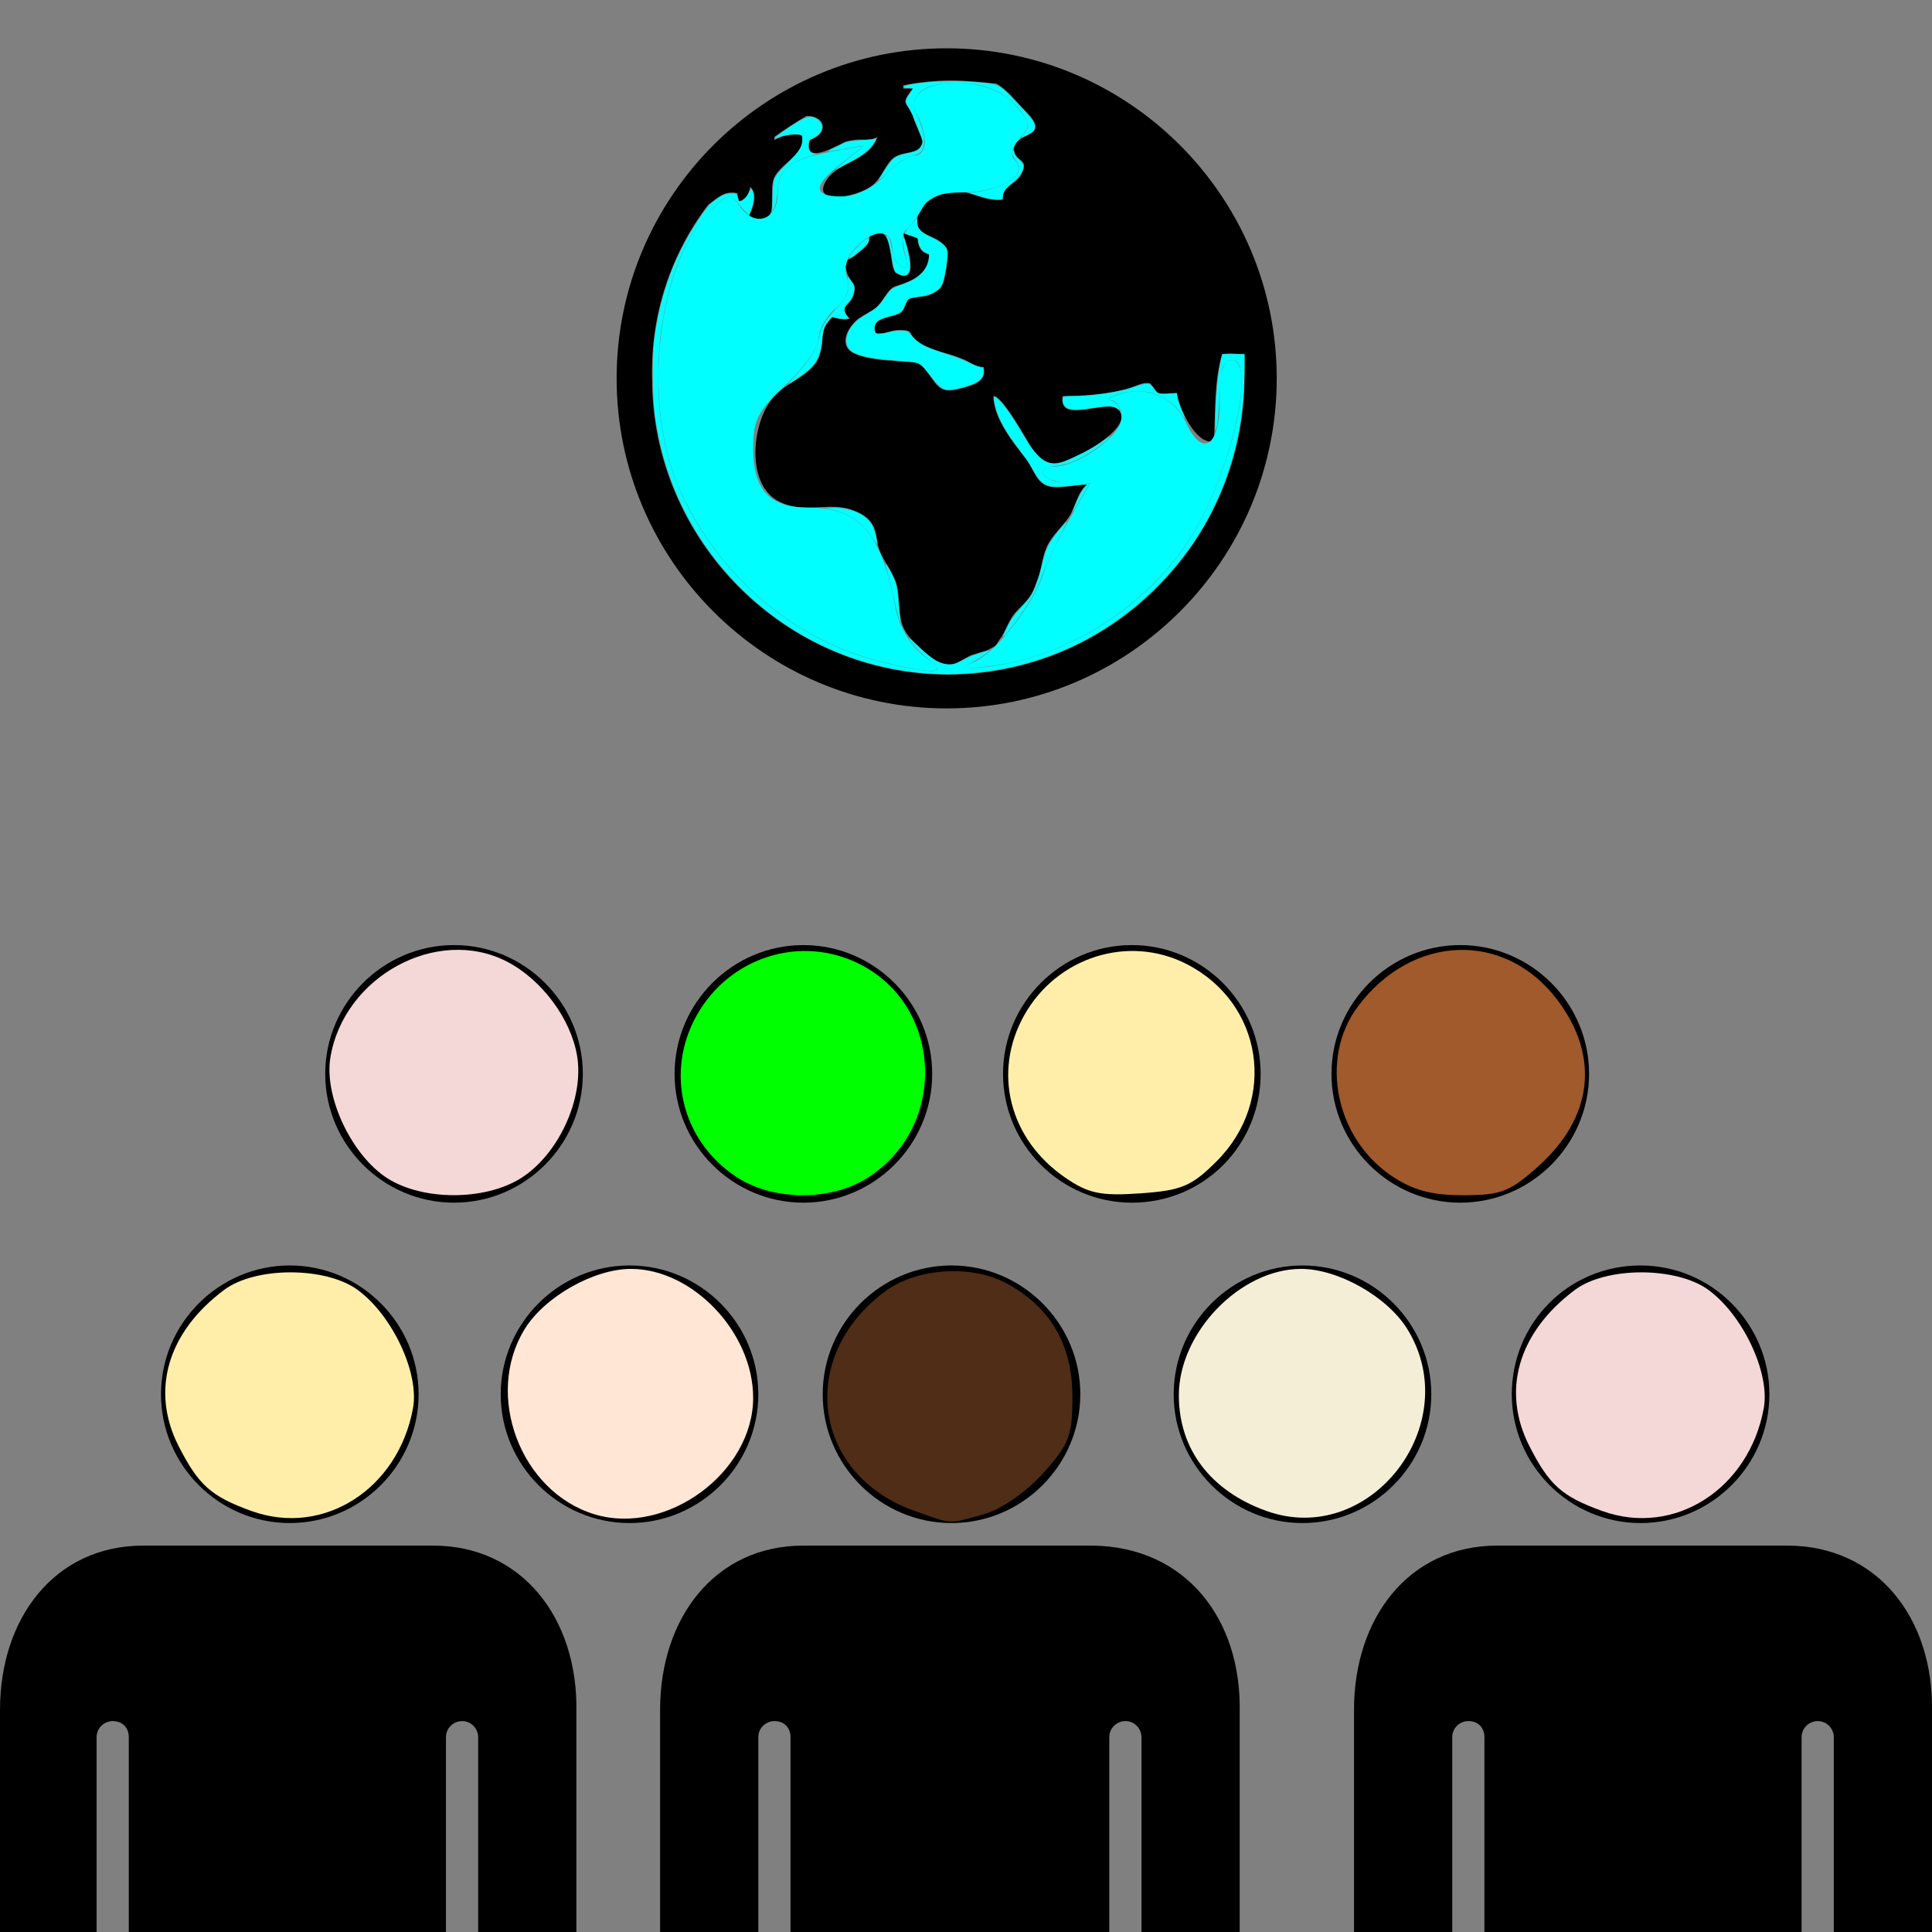 <?xml version="1.0" encoding="UTF-8" standalone="no"?>
<!-- Uploaded to: SVG Repo, www.svgrepo.com, Generator: SVG Repo Mixer Tools -->

<svg
   xmlns:dc="http://purl.org/dc/elements/1.1/"
   xmlns:cc="http://creativecommons.org/ns#"
   xmlns:rdf="http://www.w3.org/1999/02/22-rdf-syntax-ns#"
   xmlns:svg="http://www.w3.org/2000/svg"
   xmlns="http://www.w3.org/2000/svg"
   xmlns:sodipodi="http://sodipodi.sourceforge.net/DTD/sodipodi-0.dtd"
   xmlns:inkscape="http://www.inkscape.org/namespaces/inkscape"
   fill="#000000"
   height="800px"
   width="800px"
   version="1.2"
   id="Layer_1"
   viewBox="-67 69 120 120"
   xml:space="preserve"
   sodipodi:docname="global-community-population-overpopulation-svgrepo-com.svg"
   inkscape:version="0.92.3 (2405546, 2018-03-11)"><rect x="-67" y="69" width="120" height="120" fill="#808080" stroke="none"/><defs
   id="defs7" /><sodipodi:namedview
   pagecolor="#ffffff"
   bordercolor="#666666"
   borderopacity="1"
   objecttolerance="10"
   gridtolerance="10"
   guidetolerance="10"
   inkscape:pageopacity="0"
   inkscape:pageshadow="2"
   inkscape:window-width="1920"
   inkscape:window-height="1009"
   id="namedview5"
   showgrid="false"
   inkscape:zoom="0.1475"
   inkscape:cx="-2791.8679"
   inkscape:cy="1480.9318"
   inkscape:window-x="-8"
   inkscape:window-y="-8"
   inkscape:window-maximized="1"
   inkscape:current-layer="Layer_1" />
<g
   id="g1480"><g
     id="g1444"><g
       id="g1409"><g
         id="g1375"><g
           id="g1342"><g
             id="g1310"><g
               id="g1279"><g
                 id="g1249"><g
                   id="g1220"><g
                     id="g1192"><g
                       id="g1165"><g
                         id="g1139"><g
                           id="g1114"><g
                             id="g1090"><g
                               id="g1067"><g
                                 id="g1045"><g
                                   id="g1024"><g
                                   id="g1004"><g
                                   id="g985"><g
                                   id="g967"><g
                                   id="g950"><g
                                   id="g934"><g
                                   id="g919"><g
                                   id="g905"><g
                                   id="g892"><g
                                   id="g880"><g
                                   id="g869"><g
                                   id="g859"><g
                                   id="g850"><g
                                   id="g842"><g
                                   id="g835"><g
                                   id="g829"><g
                                   id="g824"><g
                                   id="g820"><path
                                   inkscape:connector-curvature="0"
                                   d="M -8.2,113 C 3.1,113 12.3,103.8 12.3,92.5 12.3,81.2 3.1,72 -8.2,72 c -11.3,0 -20.5,9.2 -20.5,20.5 0,11.3 9.2,20.5 20.5,20.5 z M -23,81.7 c 0.5,-0.3 0.9,-0.9 1.8,-0.7 0,0.2 0.1,0.4 0.1,0.5 0.4,-0.1 0.6,-0.4 0.7,-0.9 0.6,0.6 0,1.6 -0.2,2.1 2.1,0.3 1.4,-1.2 1.6,-2.4 0.2,-1.1 2.1,-1.6 1.8,-2.9 -0.6,-0.1 -1.2,0 -1.7,0.3 0,-0.1 0,-0.2 0,-0.2 0.7,-0.5 1.3,-0.9 2,-1.3 1.2,0 1.4,1.1 0.2,1.5 -0.4,1.4 1.2,0.6 1.6,0.4 0.5,-0.2 0.4,-0.3 1.1,-0.4 0.5,-0.1 1,0.1 1.5,-0.2 -0.5,1.5 -2.3,1.5 -3.1,2.6 -1.2,1.7 1.8,1.2 2.8,0.4 0.6,-0.5 0.8,-1.3 1.3,-1.7 0.7,-0.5 1.6,-0.1 1.8,-1 0,-0.2 -0.6,-1.4 -0.6,-1.6 -0.4,-0.9 -0.8,-0.7 0,-1.7 -0.2,0 -0.4,0 -0.6,0 0,-0.1 0,-0.2 0,-0.2 1,-0.2 2,-0.3 3,-0.3 0.9,0 1.9,0.1 2.8,0.2 0.7,0.4 1.2,1.1 1.8,1.7 1.8,1.8 -0.9,1.2 -0.7,2.5 0.1,0.7 1,0.4 0.4,1.5 -0.4,0.6 -1.2,0.7 -1.1,1.5 -1.4,0.2 -2.3,-0.9 -3.7,-0.4 -0.7,0.3 -1.5,0.7 -1.6,1.4 -0.2,1.2 0.7,1.1 1.4,1.6 0.6,0.5 0.5,0.5 0.4,1.6 -0.2,0.9 -0.1,1.3 -1,1.7 -0.4,0.2 -1,0.1 -1.4,0.3 -0.1,0.1 -0.2,0.6 -0.4,0.8 -0.5,0.4 -2,0.2 -1.6,1.3 0.5,0.1 0.9,-0.2 1.4,-0.2 1.1,0 0.5,0.2 1.2,0.7 0.8,0.6 1.9,0.7 2.8,1.1 0.5,0.2 0.8,0.5 1.3,0.5 0.2,0.9 -0.6,1.1 -1.3,1.3 -1.1,0.3 -1.4,0.2 -2,-0.7 -0.8,-1.2 -0.9,-0.8 -2.4,-1 -0.6,0 -2.3,-0.2 -2.7,-0.7 -0.5,-0.6 0.1,-1.5 0.6,-1.9 0.9,-0.6 1.1,-0.5 1.6,-1.3 0.6,-0.9 0.6,-0.6 1.5,-1 0.7,-0.3 1.3,-0.8 1.3,-1.7 -0.5,-0.1 -0.7,-0.5 -0.7,-1 l -0.9,-0.3 c 0.1,0.4 1.2,3.3 -0.4,2.5 -0.6,-0.3 0,-3.1 -1.7,-2.6 0.1,0.8 -0.2,0.9 -0.8,1.4 -0.8,0.7 -0.9,0 -0.6,1.1 0.2,0.7 0.7,0.6 0.4,1.5 -0.2,0.6 -1,0.6 -0.2,1.4 -0.4,0.1 -0.8,0 -1.1,-0.1 -0.9,0.9 -0.4,1.2 -0.8,2.4 -0.4,1.2 -2,1.6 -2.8,2.5 -1.4,1.5 -1.8,5.4 0.2,6.5 1.6,0.9 3.2,0 4.7,0.6 1.1,0.4 1.4,1 1.5,2 0.2,1.2 1.2,1.8 1.3,3.2 0.1,1.2 0,1.9 0.8,2.8 0.4,0.4 1.2,1.2 1.7,1.4 0.9,0.4 1.2,0 2,-0.4 0.3,-0.1 0.7,-0.2 1,-0.3 0.7,-0.4 0.4,-0.1 0.8,-0.7 0.4,-0.5 0.5,-1.2 1.1,-1.8 0.7,-0.7 0.9,-0.9 1.2,-1.8 0.3,-0.7 0.3,-1.4 0.6,-2.1 0.3,-0.7 1,-1.3 1.4,-1.9 0.4,-0.6 0.5,-1.5 1.1,-2 -0.6,0 -1.8,0.3 -2.4,0.1 -0.7,-0.2 -0.9,-1 -1.3,-1.6 -0.8,-1 -2.1,-2.6 -2.1,-4 0.5,-0.1 2,2.6 2.3,3.1 1.1,1.6 1.8,1.1 3.1,0.5 0.7,-0.3 3.4,-1.9 2.3,-2.8 -0.7,-0.6 -3.7,1 -3.4,-0.8 1.2,0 2.6,-0.1 3.8,-0.4 0.6,-0.1 1.1,-0.5 1.6,-0.4 0.1,0 0.4,0.5 0.5,0.6 0.3,0.1 0.9,0 1.2,0 0.1,0.9 1.2,3.3 2.3,3 0.1,-1.9 0,-3.6 0.5,-5.4 0.5,-0.1 0.9,0 1.4,0 0,0.5 0,0.9 0,1.4 0,10.2 -8.3,18.5 -18.4,18.5 -10.1,0 -18.4,-8.3 -18.4,-18.4 -0.1,-4 1.2,-7.8 3.5,-10.8 z m 38.7,54 c 0,-4.4 3.6,-8 8,-8 4.4,0 8,3.6 8,8 0,4.4 -3.6,8 -8,8 -4.4,0 -8,-3.6 -8,-8 z m -1.8,27.9 c -4.4,0 -8,-3.6 -8,-8 0,-4.4 3.6,-8 8,-8 4.4,0 8,3.6 8,8 0,4.4 -3.6,8 -8,8 z M 10,175.3 v 13.9 H 3.9 v -12.3 c 0,-0.5 -0.4,-1 -1,-1 -0.5,0 -1,0.4 -1,1 v 12.3 h -19.8 v -12.3 c 0,-0.6 -0.4,-1 -1,-1 -0.5,0 -1,0.4 -1,1 v 12.3 H -26 v -14 c 0,-5.7 3.4,-10.2 8.9,-10.2 h 9 9 c 5.8,0.1 9.2,4.6 9.1,10.3 z M 3.3,143.7 c -4.4,0 -8,-3.6 -8,-8 0,-4.4 3.6,-8 8,-8 4.4,0 8,3.6 8,8 0,4.4 -3.5,8 -8,8 z m 31.6,3.9 c 4.4,0 8,3.6 8,8 0,4.4 -3.6,8 -8,8 -4.4,0 -8,-3.6 -8,-8 0,-4.4 3.5,-8 8,-8 z M 53,175.3 v 13.9 h -6.1 v -12.3 c 0,-0.5 -0.4,-1 -1,-1 -0.5,0 -1,0.4 -1,1 v 12.3 H 25.2 v -12.3 c 0,-0.6 -0.4,-1 -1,-1 -0.5,0 -1,0.4 -1,1 v 12.3 h -6.1 v -14 c 0,-5.7 3.4,-10.2 8.9,-10.2 v 0 h 9 9 c 5.6,0 9.1,4.5 9,10.3 z M -57,155.6 c 0,-4.4 3.6,-8 8,-8 4.4,0 8,3.6 8,8 0,4.4 -3.6,8 -8,8 -4.4,0 -8,-3.6 -8,-8 z m 25.8,19.7 v 13.9 h -6.1 v -12.3 c 0,-0.5 -0.4,-1 -1,-1 -0.5,0 -1,0.4 -1,1 v 12.3 H -59 v -12.3 c 0,-0.6 -0.4,-1 -1,-1 -0.5,0 -1,0.4 -1,1 v 12.3 0 h -6 v -14 c 0,-5.7 3.4,-10.2 8.9,-10.2 h 9 9 c 5.5,0 9,4.5 8.9,10.3 z m 15.3,-19.7 c 0,-4.4 3.6,-8 8,-8 4.4,0 8,3.6 8,8 0,4.4 -3.6,8 -8,8 -4.4,0 -8,-3.6 -8,-8 z m -30.9,-19.9 c 0,-4.4 3.6,-8 8,-8 4.4,0 8,3.6 8,8 0,4.4 -3.6,8 -8,8 -4.4,0 -8,-3.6 -8,-8 z m 29.7,8 c -4.4,0 -8,-3.6 -8,-8 0,-4.4 3.6,-8 8,-8 4.4,0 8,3.6 8,8 0,4.4 -3.6,8 -8,8 z m -10.8,19.9 c -4.4,0 -8,-3.6 -8,-8 0,-4.4 3.6,-8 8,-8 4.4,0 8,3.6 8,8 0,4.4 -3.6,8 -8,8 z"
                                   id="path2" /></g></g></g></g></g></g></g></g></g></g></g></g></g></g></g></g></g></g></g></g></g></g></g></g></g></g></g></g></g></g></g></g></g></g>
<path
   style="opacity:1;fill:#502d16;fill-opacity:1;stroke:none;stroke-width:7.687;stroke-miterlimit:4;stroke-dasharray:none;stroke-dashoffset:0;stroke-opacity:1"
   d="m 378.589,625.597 c -42.261,-15.072 -48.701,-63.754 -12.027,-90.913 13.081,-9.687 35.857,-11.129 50.387,-3.19 18.147,9.915 27.119,25.452 27.119,46.963 0,16.057 -1.397,19.679 -12.198,31.635 -7.122,7.884 -17.349,14.933 -24.576,16.94 -14.868,4.13 -12.812,4.232 -28.704,-1.435 z"
   id="path1556"
   inkscape:connector-curvature="0"
   transform="matrix(0.15,0,0,0.15,-67,69)" /><path
   style="opacity:1;fill:#f4d7d7;fill-opacity:1;stroke:none;stroke-width:7.687;stroke-miterlimit:4;stroke-dasharray:none;stroke-dashoffset:0;stroke-opacity:1"
   d="m 663.527,625.703 c -16.748,-6.028 -21.955,-10.661 -30.244,-26.909 -11.693,-22.92 -4.627,-47.143 18.87,-64.686 12.949,-9.668 41.973,-9.674 55.226,-0.011 14.381,10.486 25.607,34.413 22.967,48.954 -6.093,33.563 -37.093,53.351 -66.818,42.652 z"
   id="path1558"
   inkscape:connector-curvature="0"
   transform="matrix(0.15,0,0,0.15,-67,69)" /><path
   style="opacity:1;fill:#ffeeaa;fill-opacity:1;stroke:none;stroke-width:7.687;stroke-miterlimit:4;stroke-dasharray:none;stroke-dashoffset:0;stroke-opacity:1"
   d="m 104.205,625.703 c -16.748,-6.028 -21.955,-10.661 -30.244,-26.909 -11.693,-22.92 -4.627,-47.143 18.87,-64.686 12.949,-9.668 41.973,-9.674 55.226,-0.011 14.381,10.486 25.607,34.413 22.967,48.954 -6.093,33.563 -37.093,53.351 -66.818,42.652 z"
   id="path1560"
   inkscape:connector-curvature="0"
   transform="matrix(0.15,0,0,0.15,-67,69)" /><path
   style="opacity:1;fill:#ffeeaa;fill-opacity:1;stroke:none;stroke-width:7.687;stroke-miterlimit:4;stroke-dasharray:none;stroke-dashoffset:0;stroke-opacity:1"
   d="m 441.022,487.588 c -23.171,-15.944 -30.138,-43.671 -16.894,-67.235 13.545,-24.101 43.14,-33.441 67.156,-21.195 31.677,16.152 37.833,56.357 12.508,81.682 -10.35,10.35 -14.516,12.104 -31.587,13.299 -16.454,1.152 -21.544,0.082 -31.184,-6.551 z"
   id="path1562"
   inkscape:connector-curvature="0"
   transform="matrix(0.15,0,0,0.15,-67,69)" /><path
   style="opacity:1;fill:#f4d7d7;fill-opacity:1;stroke:none;stroke-width:7.687;stroke-miterlimit:4;stroke-dasharray:none;stroke-dashoffset:0;stroke-opacity:1"
   d="m 160.373,487.875 c -14.757,-9.453 -26.21,-33.678 -23.582,-49.878 5.462,-33.661 44.232,-54.764 73.143,-39.813 14.379,7.436 26.434,23.628 29.03,38.994 3,17.758 -7.807,41.129 -23.503,50.83 -14.952,9.241 -40.55,9.179 -55.088,-0.133 z"
   id="path1564"
   inkscape:connector-curvature="0"
   transform="matrix(0.15,0,0,0.15,-67,69)" /><path
   style="opacity:1;fill:#ffe6d5;fill-opacity:1;stroke:none;stroke-width:7.687;stroke-miterlimit:4;stroke-dasharray:none;stroke-dashoffset:0;stroke-opacity:1"
   d="m 246.167,627.037 c -30.657,-9.289 -45.759,-49.425 -28.876,-76.742 8.259,-13.364 28.606,-24.871 43.977,-24.871 25.582,0 50.597,26.376 50.597,53.35 0,30.978 -35.842,57.309 -65.697,48.263 z"
   id="path1566"
   inkscape:connector-curvature="0"
   transform="matrix(0.15,0,0,0.15,-67,69)" /><path
   style="opacity:1;fill:#a05a2c;fill-opacity:1;stroke:none;stroke-width:7.687;stroke-miterlimit:4;stroke-dasharray:none;stroke-dashoffset:0;stroke-opacity:1"
   d="m 576.026,486.769 c -23.1,-15.697 -29.657,-48.506 -13.938,-69.74 22.592,-30.518 61.376,-31.744 83.055,-2.625 17.274,23.202 14.389,48.149 -7.896,68.282 -11.936,10.784 -15.647,12.23 -31.384,12.23 -13.26,0 -20.929,-2.094 -29.836,-8.146 z"
   id="path1568"
   inkscape:connector-curvature="0"
   transform="matrix(0.15,0,0,0.15,-67,69)" /><path
   style="opacity:1;fill:#f4eed7;fill-opacity:1;stroke:none;stroke-width:7.687;stroke-miterlimit:4;stroke-dasharray:none;stroke-dashoffset:0;stroke-opacity:1"
   d="m 524.352,625.636 c -23.155,-8.329 -36.216,-25.599 -36.216,-47.888 0,-25.987 25.468,-52.325 50.597,-52.325 15.371,0 35.718,11.507 43.977,24.871 24.343,39.388 -15.458,90.772 -58.357,75.342 z"
   id="path1570"
   inkscape:connector-curvature="0"
   transform="matrix(0.15,0,0,0.15,-67,69)" /><path
   style="opacity:1;fill:#00ff00;fill-opacity:1;stroke:none;stroke-width:7.687;stroke-miterlimit:4;stroke-dasharray:none;stroke-dashoffset:0;stroke-opacity:1"
   d="m 304.739,487.221 c -22.532,-15.052 -29.398,-43.39 -16.203,-66.868 13.561,-24.129 43.027,-33.405 67.329,-21.195 35.052,17.611 36.556,68.318 2.641,88.996 -15.367,9.369 -38.958,8.96 -53.767,-0.933 z"
   id="path1572"
   inkscape:connector-curvature="0"
   transform="matrix(0.15,0,0,0.15,-67,69)" /><path
   style="opacity:1;fill:#00ffff;fill-opacity:1;stroke:none;stroke-width:7.687;stroke-miterlimit:4;stroke-dasharray:none;stroke-dashoffset:0;stroke-opacity:1"
   d="m 362.472,273.331 c -34.849,-9.396 -64.567,-35.047 -80.56,-69.534 -16.811,-36.25 -9.828,-96.694 13.623,-117.917 6.537,-5.916 6.933,-5.909 11.388,0.183 6.016,8.227 15.111,4.687 15.111,-5.881 0,-10.328 5.004,-14.265 22.034,-17.339 l 13.559,-2.447 -9.322,7.336 c -11.901,9.366 -11.821,13.624 0.257,13.624 5.834,0 12.691,-3.313 17.54,-8.475 4.379,-4.661 9.984,-8.475 12.455,-8.475 5.294,0 5.858,-8.066 1.175,-16.816 -8.366,-15.633 29.105,-18.569 41.507,-3.253 5.422,6.696 5.519,8.069 0.928,13.141 -3.513,3.882 -4.029,6.762 -1.639,9.151 5.678,5.678 -6.433,13.021 -21.482,13.026 -9.951,0.003 -14.476,1.779 -17.281,6.784 -2.09,3.729 -5.108,7.733 -6.705,8.899 -1.598,1.166 -1.816,5.551 -0.484,9.747 1.649,5.196 1.224,6.888 -1.332,5.308 -2.064,-1.276 -3.753,-4.428 -3.753,-7.004 0,-8.084 -6.407,-9.086 -13.838,-2.163 -4.872,4.539 -6.444,8.868 -4.941,13.605 1.509,4.755 0.006,8.83 -4.763,12.913 -3.832,3.281 -6.968,8.912 -6.968,12.513 0,3.601 -6.102,12.18 -13.559,19.065 -11.56,10.673 -13.559,14.558 -13.559,26.356 0,17.075 6.813,24.492 22.499,24.492 21.526,0 30.599,10.309 36.417,41.379 1.41,7.528 5.883,15.341 11.159,19.492 7.447,5.858 7.82,6.891 2.416,6.698 -3.514,-0.126 -13.362,-2.109 -21.883,-4.406 z"
   id="path1576"
   inkscape:connector-curvature="0"
   transform="matrix(0.15,0,0,0.15,-67,69)" /><path
   style="opacity:1;fill:#00ffff;fill-opacity:1;stroke:none;stroke-width:7.687;stroke-miterlimit:4;stroke-dasharray:none;stroke-dashoffset:0;stroke-opacity:1"
   d="m 403.39,274.042 c 9.189,-3.961 24.825,-24.063 28.86,-37.104 1.383,-4.468 6.278,-14.607 10.878,-22.531 L 451.492,200 h -8.597 c -4.728,0 -9.539,-1.525 -10.692,-3.39 -1.152,-1.864 0.664,-3.396 4.037,-3.402 10.313,-0.021 28.166,-12.874 28.166,-20.276 0,-3.756 -1.907,-6.982 -4.237,-7.167 -2.331,-0.186 -0.424,-1.448 4.237,-2.805 10.965,-3.192 22.018,1.777 26.672,11.991 6.7,14.705 14.006,10.09 14.006,-8.848 0,-12.865 1.235,-16.949 5.125,-16.949 9.632,0 0.265,43.266 -15.159,70.018 -17.13,29.712 -51.199,52.441 -84.881,56.628 -12.918,1.606 -13.956,1.337 -6.78,-1.757 z"
   id="path1578"
   inkscape:connector-curvature="0"
   transform="matrix(0.15,0,0,0.15,-67,69)" /><path
   style="opacity:1;fill:#00ffff;fill-opacity:1;stroke:none;stroke-width:0.961;stroke-miterlimit:4;stroke-dasharray:none;stroke-dashoffset:0;stroke-opacity:1"
   d="m 389.875,160.523 c -0.778,-0.524 -2.241,-2.002 -3.252,-3.284 -3.397,-4.309 -4.873,-5.973 -5.881,-6.634 -0.714,-0.468 -3.292,-0.825 -8.955,-1.242 -16.159,-1.189 -21.3,-3.186 -21.3,-8.276 0,-3.773 2.75,-7.656 7.357,-10.387 4.929,-2.922 5.906,-3.755 8.14,-6.943 2.903,-4.142 3.199,-4.386 6.963,-5.737 4.313,-1.548 6.087,-2.492 8.099,-4.309 2.029,-1.833 3.263,-4.094 3.608,-6.612 0.24,-1.753 0.191,-1.862 -1.078,-2.388 -1.695,-0.702 -2.899,-2.394 -3.246,-4.562 -0.264,-1.651 -0.349,-1.726 -2.789,-2.465 -1.384,-0.419 -2.62,-0.928 -2.745,-1.131 -0.126,-0.203 0.505,-1.171 1.401,-2.151 0.896,-0.98 2.051,-2.354 2.566,-3.053 l 0.936,-1.271 0.015,1.695 c 0.025,2.804 1.166,4.099 5.584,6.334 6.652,3.366 7.382,4.432 6.769,9.894 -0.583,5.194 -1.661,9.607 -2.655,10.872 -1.54,1.957 -4.357,3.249 -8.405,3.854 -2.083,0.311 -4.152,0.761 -4.597,0.999 -0.446,0.239 -1.242,1.497 -1.77,2.797 -1.092,2.692 -1.869,3.231 -6.503,4.515 -1.639,0.454 -3.508,1.137 -4.152,1.518 -1.468,0.867 -2.221,2.625 -1.85,4.316 0.263,1.198 0.424,1.299 2.053,1.294 0.972,-0.003 2.816,-0.287 4.098,-0.631 1.282,-0.344 3.436,-0.628 4.786,-0.631 2.141,-0.004 2.592,0.144 3.522,1.16 3.084,3.371 3.979,4.089 6.718,5.387 1.64,0.777 5.552,2.214 8.691,3.194 3.14,0.979 7.157,2.509 8.928,3.399 1.771,0.89 3.921,1.75 4.779,1.911 1.472,0.276 1.559,0.382 1.559,1.908 0,3.126 -2.652,5.04 -9.297,6.712 -4.584,1.154 -6.321,1.142 -8.094,-0.053 z"
   id="path1580"
   inkscape:connector-curvature="0"
   transform="matrix(0.15,0,0,0.15,-67,69)" /><path
   style="opacity:1;fill:#00ffff;fill-opacity:1;stroke:none;stroke-width:0.961;stroke-miterlimit:4;stroke-dasharray:none;stroke-dashoffset:0;stroke-opacity:1"
   d="m 444.13,211.852 c 0,-0.104 0.681,-1.804 1.514,-3.778 1.396,-3.31 3.114,-6.131 4.172,-6.85 1.104,-0.75 -0.583,-0.789 -6.26,-0.143 -10.223,1.163 -11.98,0.381 -16.159,-7.189 -0.901,-1.631 -3.104,-4.873 -4.897,-7.203 -6.232,-8.101 -9.15,-13.353 -10.391,-18.704 -0.984,-4.242 -0.7,-4.553 1.823,-1.995 2.47,2.503 5.824,7.381 10.301,14.979 5.76,9.775 9.775,12.379 15.962,10.353 3.712,-1.216 13.003,-6.073 16.144,-8.44 3.414,-2.573 4.149,-2.918 2.588,-1.216 -1.761,1.92 -7.263,5.816 -10.788,7.64 -4.361,2.256 -6.754,3.039 -10.964,3.587 -3.904,0.509 -5.334,1.216 -5.334,2.639 0,1.234 0.939,2.093 3.617,3.31 1.839,0.836 2.962,0.976 8.939,1.118 l 6.836,0.162 -3.305,5.714 c -3.116,5.387 -3.799,6.468 -3.799,6.018 z"
   id="path1584"
   inkscape:connector-curvature="0"
   transform="matrix(0.15,0,0,0.15,-67,69)" /><path
   style="opacity:1;fill:#00ffff;fill-opacity:1;stroke:none;stroke-width:0.961;stroke-miterlimit:4;stroke-dasharray:none;stroke-dashoffset:0;stroke-opacity:1"
   d="m 489.097,171.238 c -2.531,-3.906 -7.564,-7.385 -12.569,-8.689 -4.71,-1.227 -11.379,-0.535 -15.978,1.657 -1.918,0.914 -2.001,1.35 -0.329,1.718 0.693,0.152 1.742,0.849 2.331,1.549 1.588,1.888 1.358,2.726 -0.387,1.406 -1.051,-0.795 -4.343,-0.79 -9.559,0.013 -5.9,0.909 -9.796,0.84 -11.116,-0.199 -1.091,-0.858 -1.762,-2.9 -1.327,-4.034 0.195,-0.508 1.061,-0.64 4.181,-0.64 8.398,0 19.308,-1.661 25.398,-3.866 1.851,-0.67 4.079,-1.219 4.952,-1.219 1.398,0 1.752,0.23 2.966,1.919 1.617,2.252 2.388,2.512 6.517,2.2 l 3.089,-0.234 0.265,1.765 c 0.146,0.971 0.924,3.279 1.728,5.129 0.805,1.85 1.404,3.423 1.332,3.495 -0.072,0.072 -0.744,-0.815 -1.494,-1.971 z"
   id="path1586"
   inkscape:connector-curvature="0"
   transform="matrix(0.15,0,0,0.15,-67,69)" /><path
   style="opacity:1;fill:#00ffff;fill-opacity:1;stroke:none;stroke-width:0.961;stroke-miterlimit:4;stroke-dasharray:none;stroke-dashoffset:0;stroke-opacity:1"
   d="m 383.77,278.79 c -58.088,-4.157 -105.961,-50.177 -112.745,-108.38 -0.802,-6.881 -0.931,-22.755 -0.234,-28.637 2.249,-18.957 8.273,-35.539 18.472,-50.847 2.877,-4.319 4.526,-6.358 6.062,-7.497 3.467,-2.573 5.15,-3.308 7.572,-3.308 2.193,0 2.214,0.012 2.491,1.488 0.153,0.818 0.448,1.592 0.654,1.719 0.81,0.501 2.984,-1.362 3.942,-3.377 0.987,-2.076 0.995,-2.082 1.55,-1.065 0.819,1.501 0.621,4.912 -0.449,7.73 l -0.938,2.47 -1.058,-0.987 c -0.582,-0.543 -2.01,-2.179 -3.173,-3.637 -3.488,-4.371 -4.794,-4.113 -11.203,2.212 -10.932,10.79 -18.009,28.03 -21.139,51.497 -0.948,7.106 -1.272,21.04 -0.664,28.548 1.585,19.577 6.073,33.931 15.519,49.63 15.769,26.209 39.827,45.865 67.446,55.106 9.98,3.339 27.544,6.982 30.758,6.379 0.861,-0.162 1.566,-0.531 1.566,-0.82 0,-0.586 -2.753,-3.315 -6.466,-6.41 -2.21,-1.842 -5.398,-5.603 -5.398,-6.368 0,-0.168 2.01,1.613 4.466,3.958 5.322,5.081 8.629,6.964 12.232,6.964 1.881,0 2.866,-0.317 5.61,-1.803 1.83,-0.992 4.758,-2.24 6.506,-2.774 1.748,-0.534 3.559,-1.099 4.025,-1.256 1.975,-0.666 -2.698,2.85 -6.178,4.647 -2.059,1.063 -3.858,2.119 -3.998,2.346 -0.384,0.622 4.394,0.508 10.193,-0.243 32.594,-4.219 63.983,-23.742 82.489,-51.307 10.619,-15.816 20.771,-44.248 22.297,-62.444 0.589,-7.02 -0.314,-12.118 -2.28,-12.872 -2.492,-0.956 -4.826,0.436 -5.687,3.39 -0.263,0.904 -0.747,6.315 -1.074,12.024 -0.381,6.638 -0.826,11.069 -1.235,12.288 -0.604,1.8 -0.627,1.479 -0.415,-5.72 0.251,-8.526 1.054,-16.659 2.126,-21.539 l 0.714,-3.249 h 4.596 4.596 l -0.004,4.555 c -0.014,16.559 -2.02,29.913 -6.54,43.538 -6.423,19.358 -16.397,35.16 -31.435,49.801 -20.917,20.365 -47.517,32.234 -76.852,34.293 -6.898,0.484 -9.438,0.478 -16.716,-0.043 z"
   id="path1588"
   inkscape:connector-curvature="0"
   transform="matrix(0.15,0,0,0.15,-67,69)" /><path
   style="opacity:1;fill:#00ffff;fill-opacity:1;stroke:none;stroke-width:0.961;stroke-miterlimit:4;stroke-dasharray:none;stroke-dashoffset:0;stroke-opacity:1"
   d="m 319.87,82.209 c 0.21,-8.557 0.25,-8.655 5.922,-14.33 5.309,-5.312 6.475,-7.109 6.475,-9.978 0,-1.711 -0.118,-1.945 -1.104,-2.193 -1.738,-0.436 -6.361,0.15 -8.441,1.07 -1.043,0.461 -1.896,0.664 -1.896,0.45 0,-0.479 4.966,-3.999 9.593,-6.799 3.55,-2.148 5.264,-2.539 7.066,-1.61 4.071,2.097 3.786,5.977 -0.605,8.228 -1.842,0.944 -2.057,1.303 -2.064,3.454 -0.007,1.984 1.027,3.078 2.948,3.119 0.589,0.012 -0.542,0.499 -2.514,1.082 -6.94,2.051 -11.117,5.205 -12.472,9.417 -0.35,1.088 -0.766,3.736 -0.924,5.883 -0.191,2.601 -0.593,4.57 -1.205,5.902 l -0.918,1.998 z"
   id="path1590"
   inkscape:connector-curvature="0"
   transform="matrix(0.15,0,0,0.15,-67,69)" /><path
   style="opacity:1;fill:#00ffff;fill-opacity:1;stroke:none;stroke-width:0.961;stroke-miterlimit:4;stroke-dasharray:none;stroke-dashoffset:0;stroke-opacity:1"
   d="m 346.249,69.801 c 0,-0.122 2.579,-2.261 5.732,-4.755 3.153,-2.494 5.668,-4.598 5.59,-4.676 -0.078,-0.078 -3.182,0.424 -6.897,1.115 -3.716,0.691 -7.137,1.25 -7.603,1.242 -0.466,-0.008 1.155,-0.976 3.602,-2.152 4.38,-2.105 4.532,-2.143 9.819,-2.479 2.953,-0.188 5.575,-0.469 5.826,-0.624 0.816,-0.504 0.483,0.451 -0.75,2.154 -1.96,2.706 -4.767,4.87 -9.822,7.572 -5.244,2.803 -5.497,2.923 -5.497,2.604 z"
   id="path1592"
   inkscape:connector-curvature="0"
   transform="matrix(0.15,0,0,0.15,-67,69)" /><path
   style="opacity:1;fill:#00ffff;fill-opacity:1;stroke:none;stroke-width:0.961;stroke-miterlimit:4;stroke-dasharray:none;stroke-dashoffset:0;stroke-opacity:1"
   d="m 407.902,81.809 c -1.631,-0.444 -3.813,-1.071 -4.847,-1.393 l -1.881,-0.585 2.777,-0.285 c 6.468,-0.663 13.538,-3.412 16.419,-6.383 1.899,-1.959 2.199,-4.276 0.775,-5.986 -1.855,-2.229 -2.715,-4.852 -1.59,-4.852 0.233,0 0.424,0.398 0.424,0.885 0,0.492 0.847,1.708 1.907,2.738 1.179,1.146 1.903,2.223 1.897,2.822 -0.02,2.102 -1.612,4.507 -4.597,6.945 -2.954,2.413 -3.898,3.792 -4.018,5.869 -0.058,1.006 -0.204,1.076 -2.181,1.055 -1.165,-0.013 -3.453,-0.386 -5.085,-0.831 z"
   id="path1594"
   inkscape:connector-curvature="0"
   transform="matrix(0.15,0,0,0.15,-67,69)" /><path
   style="opacity:1;fill:#00ffff;fill-opacity:1;stroke:none;stroke-width:0.961;stroke-miterlimit:4;stroke-dasharray:none;stroke-dashoffset:0;stroke-opacity:1"
   d="m 365.612,71.54 c 4.093,-6.373 4.75,-6.887 10.375,-8.123 3.569,-0.784 5.049,-1.69 5.826,-3.567 0.463,-1.117 0.273,-1.828 -2.035,-7.625 -1.4,-3.516 -3.033,-7.112 -3.631,-7.991 -1.413,-2.079 -1.375,-2.582 0.397,-5.215 0.816,-1.212 1.483,-2.28 1.483,-2.373 0,-0.093 -0.874,-0.169 -1.942,-0.169 -2.958,0 -2.127,-0.961 1.34,-1.548 9.005,-1.527 19.695,-1.717 30.686,-0.547 5.517,0.587 5.962,0.866 12.819,8.013 6.248,6.512 7.52,8.199 7.52,9.97 0,1.523 -0.665,2.247 -3.267,3.554 -2.273,1.143 -2.602,1.13 -1.521,-0.057 2.408,-2.644 2.43,-4.753 0.088,-8.378 -5.548,-8.584 -15.2,-13.193 -27.715,-13.236 -10.554,-0.036 -16.962,3.095 -17.485,8.545 -0.165,1.717 0.072,2.644 1.489,5.808 2.098,4.688 2.804,7.614 2.557,10.594 -0.264,3.178 -1.31,4.48 -4.101,5.099 -3.115,0.692 -6.39,2.789 -10.654,6.822 -2.033,1.923 -3.81,3.496 -3.95,3.496 -0.14,0 0.634,-1.382 1.719,-3.072 z"
   id="path1596"
   inkscape:connector-curvature="0"
   transform="matrix(0.15,0,0,0.15,-67,69)" /><path
   style="opacity:1;fill:#00ffff;fill-opacity:1;stroke:none;stroke-width:0.961;stroke-miterlimit:4;stroke-dasharray:none;stroke-dashoffset:0;stroke-opacity:1"
   d="m 329.016,155.982 c 5.923,-6.279 9.441,-11.79 10.058,-15.758 0.656,-4.214 2.515,-7.502 6.848,-12.113 4.717,-5.019 5.592,-6.793 5.309,-10.757 l -0.206,-2.878 1.161,1.602 c 0.638,0.881 1.293,2.019 1.455,2.529 0.496,1.564 -0.846,5.232 -2.502,6.837 -1.752,1.698 -1.951,3.278 -0.646,5.111 0.817,1.148 0.821,1.211 0.078,1.446 -0.73,0.232 -4.851,-0.361 -5.561,-0.801 -0.461,-0.285 -2.329,1.797 -3.35,3.734 -0.474,0.899 -0.982,2.901 -1.13,4.449 -0.673,7.075 -1.841,10.075 -5.158,13.247 -1.89,1.808 -8.21,6.305 -8.86,6.305 -0.155,0 0.971,-1.329 2.503,-2.953 z"
   id="path1598"
   inkscape:connector-curvature="0"
   transform="matrix(0.15,0,0,0.15,-67,69)" /><path
   style="opacity:1;fill:#00ffff;fill-opacity:1;stroke:none;stroke-width:0.961;stroke-miterlimit:4;stroke-dasharray:none;stroke-dashoffset:0;stroke-opacity:1"
   d="m 360.717,222.02 c -4.357,-6.433 -10.333,-10.113 -18.705,-11.521 -0.583,-0.098 0.664,-0.204 2.771,-0.236 7.694,-0.116 14.098,2.813 16.496,7.545 0.879,1.734 2.205,7.099 1.84,7.439 -0.073,0.068 -1.154,-1.385 -2.402,-3.227 z"
   id="path1600"
   inkscape:connector-curvature="0"
   transform="matrix(0.15,0,0,0.15,-67,69)" /><path
   style="opacity:1;fill:#00ffff;fill-opacity:1;stroke:none;stroke-width:0.961;stroke-miterlimit:4;stroke-dasharray:none;stroke-dashoffset:0;stroke-opacity:1"
   d="m 371.772,254.591 c -0.48,-1.69 -1.376,-5.456 -1.993,-8.369 -0.616,-2.913 -1.599,-6.889 -2.183,-8.836 -0.584,-1.947 -0.972,-3.63 -0.862,-3.74 0.352,-0.352 3.324,5.347 4.116,7.89 0.42,1.35 0.962,4.91 1.204,7.913 0.242,3.002 0.565,6.079 0.718,6.836 0.5,2.477 -0.109,1.446 -1,-1.695 z"
   id="path1602"
   inkscape:connector-curvature="0"
   transform="matrix(0.15,0,0,0.15,-67,69)" /><path
   style="opacity:1;fill:#00ffff;fill-opacity:1;stroke:none;stroke-width:0.961;stroke-miterlimit:4;stroke-dasharray:none;stroke-dashoffset:0;stroke-opacity:1"
   d="m 415.335,263.481 c -0.01,-0.179 0.843,-2.04 1.895,-4.135 1.352,-2.693 2.858,-4.832 5.14,-7.301 1.775,-1.921 3.693,-4.19 4.262,-5.042 1.683,-2.521 3.489,-7.416 4.823,-13.069 1.573,-6.665 2.9,-9.383 6.99,-14.313 1.794,-2.162 3.311,-3.878 3.371,-3.814 0.06,0.065 -1.74,3.836 -4.001,8.38 -2.261,4.544 -4.841,10.265 -5.734,12.712 -1.928,5.284 -3.348,8.193 -6.446,13.201 -3.447,5.573 -10.245,14.402 -10.3,13.379 z"
   id="path1604"
   inkscape:connector-curvature="0"
   transform="matrix(0.15,0,0,0.15,-67,69)" /><path
   style="opacity:1;fill:#00ffff;fill-opacity:1;stroke:none;stroke-width:0.961;stroke-miterlimit:4;stroke-dasharray:none;stroke-dashoffset:0;stroke-opacity:1"
   d=""
   id="path1606"
   inkscape:connector-curvature="0"
   transform="matrix(0.15,0,0,0.15,-67,69)" /><path
   style="opacity:1;fill:#00ffff;fill-opacity:1;stroke:none;stroke-width:0.961;stroke-miterlimit:4;stroke-dasharray:none;stroke-dashoffset:0;stroke-opacity:1"
   d="m 351.758,106.43 c 0,-0.77 3.454,-4.73 5.62,-6.443 1.775,-1.404 2.247,-1.614 2.359,-1.052 0.231,1.163 -1.269,3.059 -4.378,5.537 -2.923,2.329 -3.6,2.698 -3.6,1.959 z"
   id="path1608"
   inkscape:connector-curvature="0"
   transform="matrix(0.15,0,0,0.15,-67,69)" /><path
   style="opacity:1;fill:#00ffff;fill-opacity:1;stroke:none;stroke-width:0.961;stroke-miterlimit:4;stroke-dasharray:none;stroke-dashoffset:0;stroke-opacity:1"
   d="m 372.001,113.359 c -1.623,-0.881 -1.866,-1.506 -2.842,-7.319 -0.476,-2.836 -1.157,-5.854 -1.512,-6.705 -0.778,-1.862 -0.548,-2.325 0.421,-0.846 0.385,0.588 0.903,2.463 1.15,4.168 0.248,1.705 0.798,3.791 1.222,4.635 1.426,2.838 4.971,4.94 5.093,3.019 0.089,-1.413 -0.139,-2.872 -0.938,-5.998 -0.854,-3.338 -1.1,-7.159 -0.383,-5.932 0.833,1.425 2.545,9.061 2.545,11.352 0,3.928 -1.746,5.258 -4.756,3.625 z"
   id="path1610"
   inkscape:connector-curvature="0"
   transform="matrix(0.15,0,0,0.15,-67,69)" /></svg>